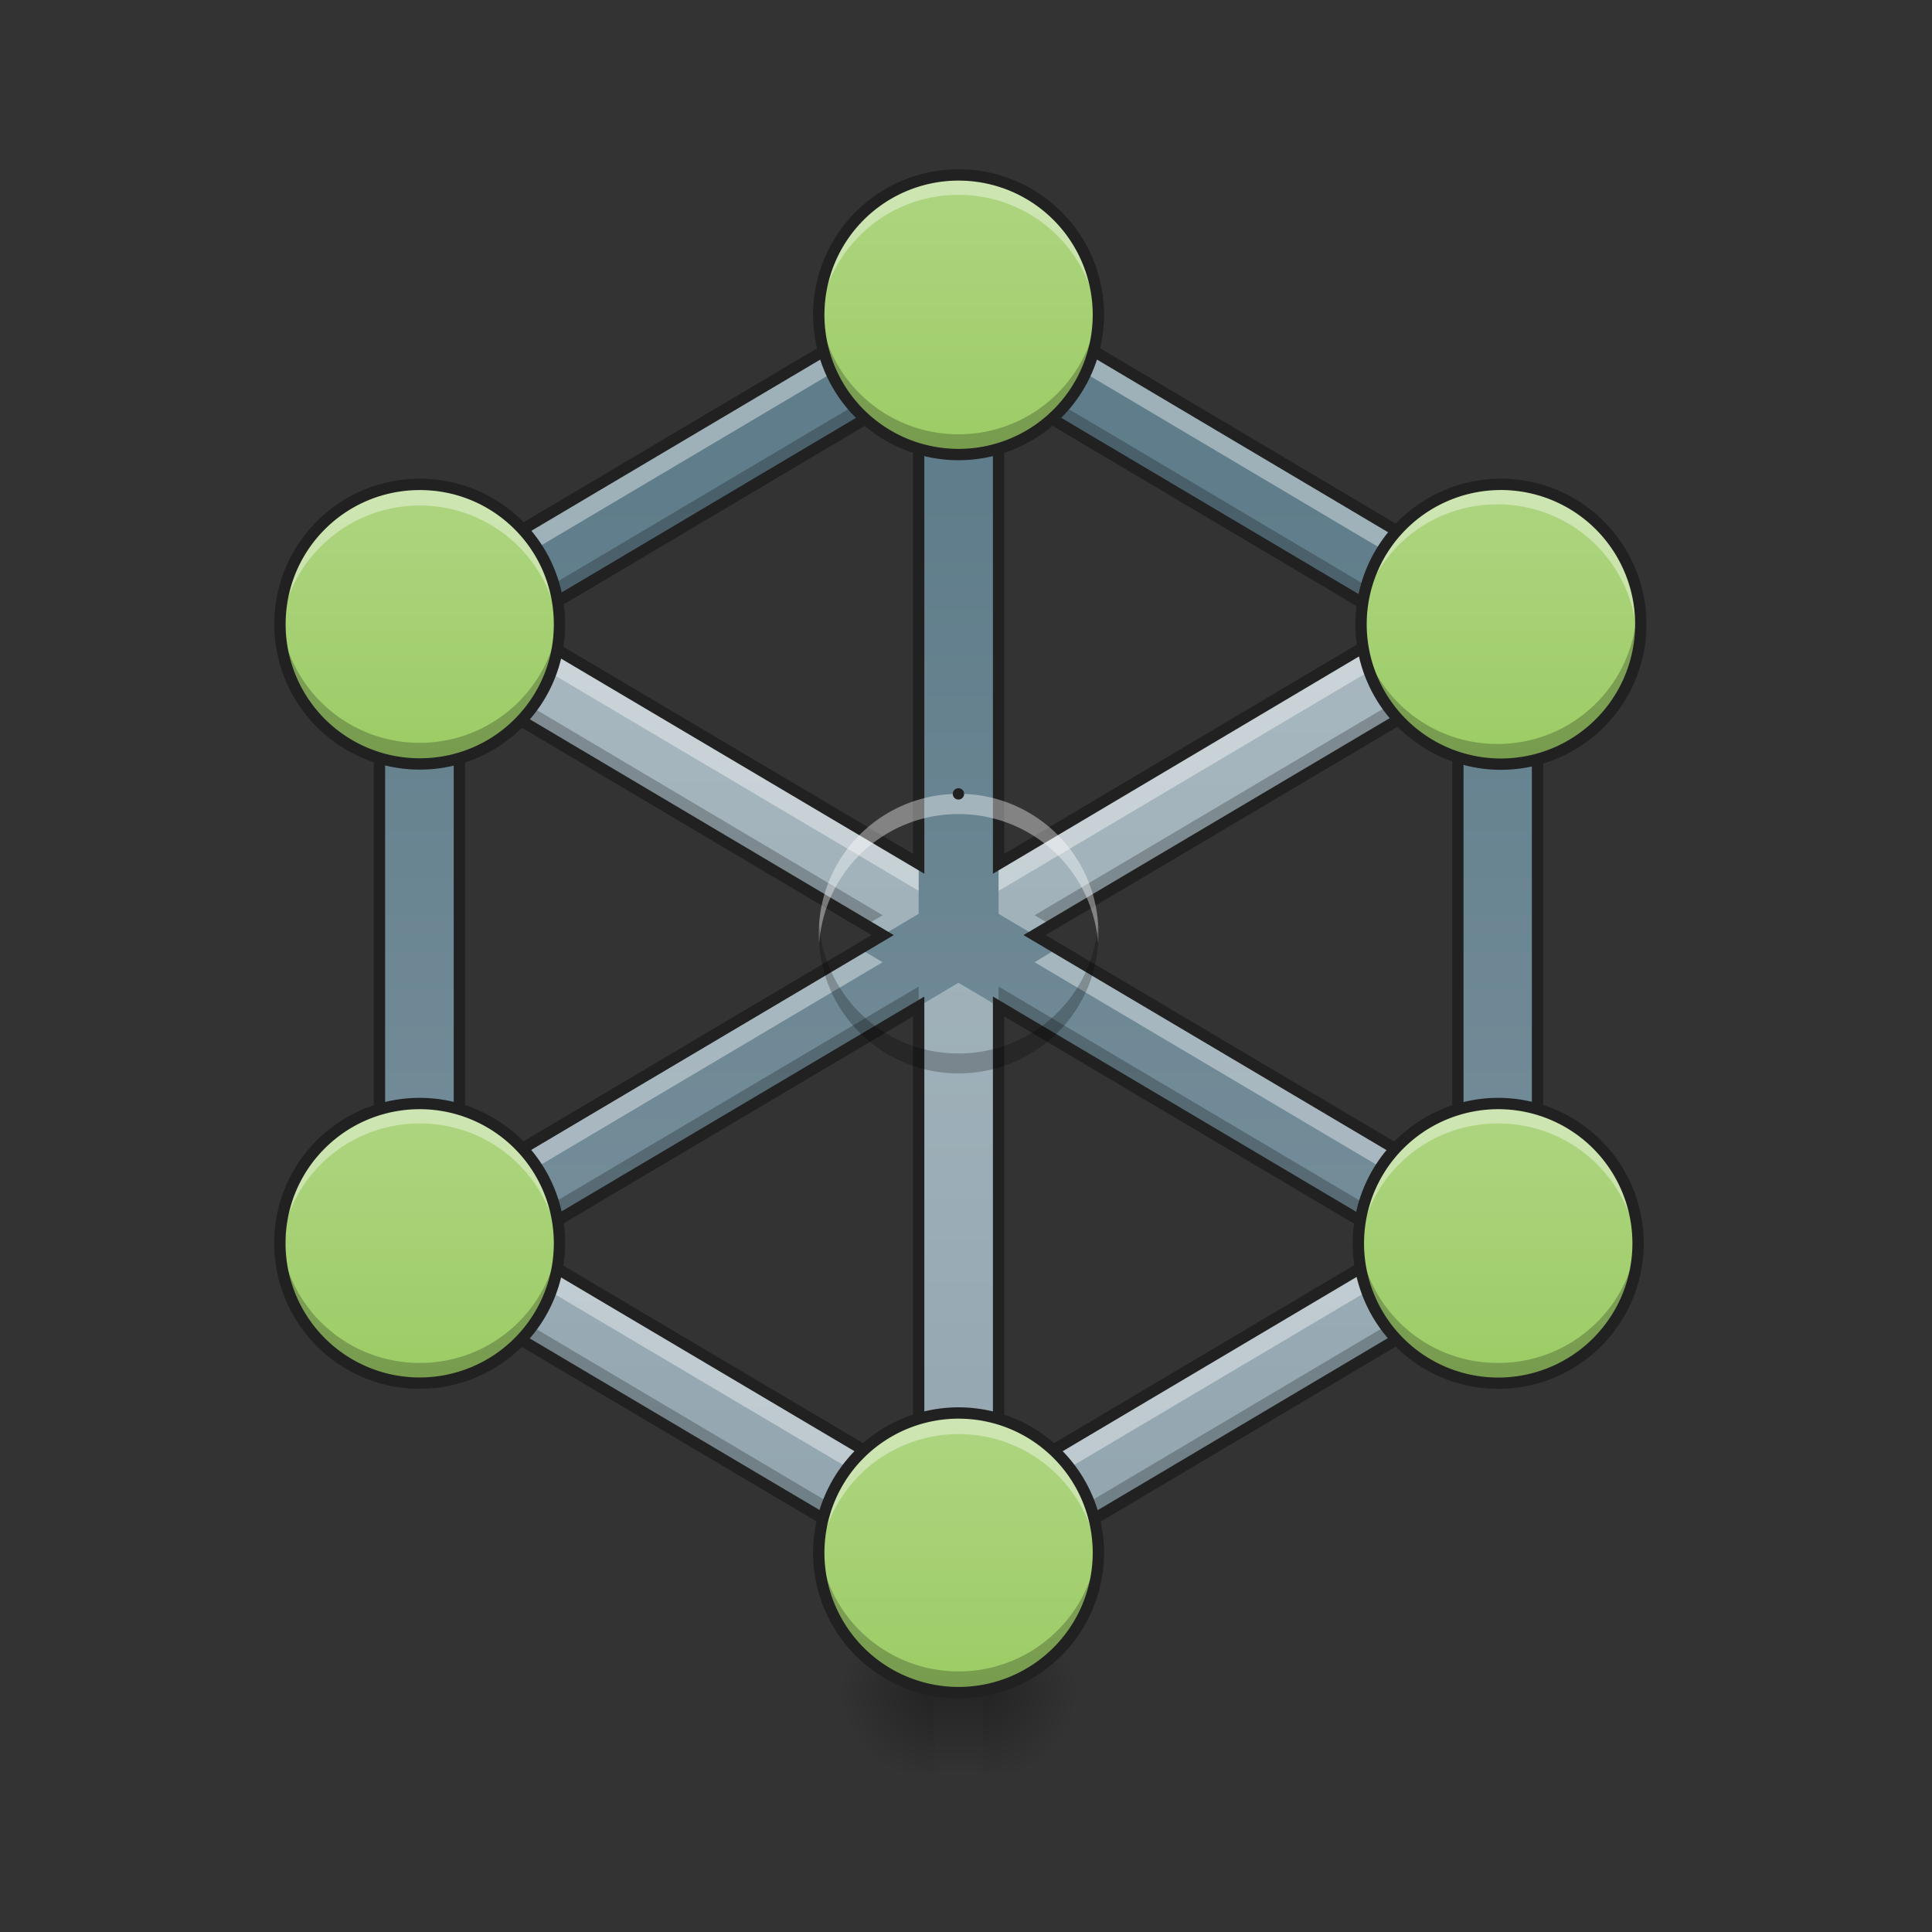 <svg xmlns="http://www.w3.org/2000/svg" width="22" height="22"><rect width="100%" height="100%" fill="#333333" stroke="none"/><defs><linearGradient id="a" gradientUnits="userSpaceOnUse" x1="960" y1="1695.118" x2="960" y2="295.118" gradientTransform="rotate(.24) scale(.011)"><stop offset="0" stop-color="#90a4ae"/><stop offset="1" stop-color="#b0bec5"/></linearGradient><linearGradient id="b" gradientUnits="userSpaceOnUse" x1="116.417" y1="148.833" x2="116.417" y2="-84" gradientTransform="matrix(.043 0 0 .043 12.279 9.24)"><stop offset="0" stop-color="#78909c"/><stop offset="1" stop-color="#607d8b"/></linearGradient><radialGradient id="c" gradientUnits="userSpaceOnUse" cx="450.909" cy="189.579" fx="450.909" fy="189.579" r="21.167" gradientTransform="matrix(0 -.054 -.058 0 22.05 43.722)"><stop offset="0" stop-opacity=".314"/><stop offset=".222" stop-opacity=".275"/><stop offset="1" stop-opacity="0"/></radialGradient><radialGradient id="d" gradientUnits="userSpaceOnUse" cx="450.909" cy="189.579" fx="450.909" fy="189.579" r="21.167" gradientTransform="matrix(0 .054 .058 0 -.22 -5.175)"><stop offset="0" stop-opacity=".314"/><stop offset=".222" stop-opacity=".275"/><stop offset="1" stop-opacity="0"/></radialGradient><radialGradient id="e" gradientUnits="userSpaceOnUse" cx="450.909" cy="189.579" fx="450.909" fy="189.579" r="21.167" gradientTransform="matrix(0 -.054 .058 0 -.22 43.722)"><stop offset="0" stop-opacity=".314"/><stop offset=".222" stop-opacity=".275"/><stop offset="1" stop-opacity="0"/></radialGradient><radialGradient id="f" gradientUnits="userSpaceOnUse" cx="450.909" cy="189.579" fx="450.909" fy="189.579" r="21.167" gradientTransform="matrix(0 .054 -.058 0 22.05 -5.175)"><stop offset="0" stop-opacity=".314"/><stop offset=".222" stop-opacity=".275"/><stop offset="1" stop-opacity="0"/></radialGradient><linearGradient id="g" gradientUnits="userSpaceOnUse" x1="255.323" y1="233.5" x2="255.323" y2="254.667" gradientTransform="matrix(.006 0 0 .043 9.508 9.24)"><stop offset="0" stop-opacity=".275"/><stop offset="1" stop-opacity="0"/></linearGradient><linearGradient id="h" gradientUnits="userSpaceOnUse" x1="254" y1="-94.583" x2="254" y2="-168.667" gradientTransform="matrix(.043 0 0 .043 0 9.24)"><stop offset="0" stop-color="#9ccc65"/><stop offset="1" stop-color="#aed581"/></linearGradient><linearGradient id="i" gradientUnits="userSpaceOnUse" x1="254" y1="-94.583" x2="254" y2="-168.667" gradientTransform="matrix(.043 0 0 .043 -6.136 12.764)"><stop offset="0" stop-color="#9ccc65"/><stop offset="1" stop-color="#aed581"/></linearGradient><linearGradient id="j" gradientUnits="userSpaceOnUse" x1="254" y1="-94.583" x2="254" y2="-168.667" gradientTransform="matrix(.043 0 0 .043 6.136 12.764)"><stop offset="0" stop-color="#9ccc65"/><stop offset="1" stop-color="#aed581"/></linearGradient><linearGradient id="k" gradientUnits="userSpaceOnUse" x1="254" y1="-94.583" x2="254" y2="-168.667" gradientTransform="matrix(.043 0 0 .043 0 16.289)"><stop offset="0" stop-color="#9ccc65"/><stop offset="1" stop-color="#aed581"/></linearGradient><linearGradient id="l" gradientUnits="userSpaceOnUse" x1="254" y1="-94.583" x2="254" y2="-168.667" gradientTransform="matrix(.043 0 0 .043 -6.136 19.813)"><stop offset="0" stop-color="#9ccc65"/><stop offset="1" stop-color="#aed581"/></linearGradient><linearGradient id="m" gradientUnits="userSpaceOnUse" x1="254" y1="-94.583" x2="254" y2="-168.667" gradientTransform="matrix(.043 0 0 .043 6.144 19.813)"><stop offset="0" stop-color="#9ccc65"/><stop offset="1" stop-color="#aed581"/></linearGradient><linearGradient id="n" gradientUnits="userSpaceOnUse" x1="254" y1="-94.583" x2="254" y2="-168.667" gradientTransform="matrix(.043 0 0 .043 0 23.338)"><stop offset="0" stop-color="#9ccc65"/><stop offset="1" stop-color="#aed581"/></linearGradient></defs><path d="M5.008 6.602l-.465.78 5.918 3.509v5.992l-5.453-3.23-.465.78 6.828 4.044v-.536l5.914-3.507-.46-.782-5.454 3.23v-5.991l5.914-3.508-.46-.781-5.91 3.503zm0 0" fill="url(#a)"/><path d="M11.371 2.816L4.543 6.863l.078.13h-.3v7.277h.437l.25.421 5.906-3.5 5.91 3.5.25-.421h.434V6.992h-.301l.078-.129-5.914-3.508zm-.91 1.594v5.996l-5.23 3.098V7.512zm.91 0l5.23 3.102v5.992l-5.23-3.098zm0 0" fill="url(#b)"/><path d="M10.46 4.184L5.884 6.898l.191.114 4.387-2.602zm.911 0v.226l4.383 2.602.191-.114zm-6.14 3.378v.227l4.628 2.746.192-.113zm11.37.004l-4.82 2.856.192.113 4.629-2.742zm-5.23 3.668v.227l4.383 2.598.191-.114zm-.91 0l-4.578 2.711.191.114 4.387-2.598zm-6.14 2.809v.227h.32l-.098.164 6.828 4.043v-.223l-6.828-4.047.098-.164zm12.87 0l.094.164-5.914 3.508v.226l5.914-3.507-.094-.164h.317v-.227zm0 0" fill-opacity=".235"/><path d="M11.371 2.816L4.543 6.863l.078.13h-.3V7.3h.3l-.078-.13 6.828-4.046zm0 .54v.308l5.914 3.508-.078.129h.3v-.309h-.3l.078-.129zm4.316 3.921l-4.316 2.559v.309l4.574-2.711zm-9.542 0l-.262.157 4.578 2.71v-.308zm5.894 3.524l-.258.156 4.82 2.855v-.308zm-2.25 0L5.23 13.504v.309l4.82-2.856zm5.899 3.527l-4.317 2.555v.308l4.574-2.71zm-9.543 0l-.262.152 4.578 2.711v-.308zm0 0" fill="#fff" fill-opacity=".392"/><path d="M11.371 2.816L4.543 6.863l.078.13h-.3v7.277h.32l-.098.164 6.828 4.043v-.536l5.914-3.507-.094-.164h.317V6.992h-.301l.078-.129-5.914-3.508zm-.91 1.594v5.426L5.883 7.125zm.91 0l4.574 2.711-4.574 2.715zm-6.14 3.38l4.82 2.858-4.82 2.856zm11.37.003v5.71l-4.82-2.855zm-5.23 3.668l4.574 2.71-4.574 2.712zm-.91 0v5.422l-4.578-2.711zm0 0" fill="none" stroke-width=".129" stroke="#212121"/><path d="M11.188 19.273h1.093v-.91h-1.094zm0 0" fill="url(#c)"/><path d="M10.64 19.273H9.55v.91h1.09zm0 0" fill="url(#d)"/><path d="M10.64 19.273H9.55v-.91h1.09zm0 0" fill="url(#e)"/><path d="M11.188 19.273h1.093v.91h-1.094zm0 0" fill="url(#f)"/><path d="M10.64 19.047h.547v1.137h-.546zm0 0" fill="url(#g)"/><path d="M10.914 1.992a1.592 1.592 0 1 1 .003 3.184 1.592 1.592 0 0 1-.003-3.184zm0 0" fill="url(#h)"/><path d="M10.914 1.992a1.586 1.586 0 0 0-1.586 1.703 1.586 1.586 0 0 1 1.586-1.476 1.59 1.59 0 0 1 1.59 1.476c0-.035.004-.074.004-.113 0-.883-.711-1.59-1.594-1.59zm0 0" fill="#fff" fill-opacity=".392"/><path d="M10.914 5.176a1.59 1.59 0 0 1-1.59-1.594c0-.039 0-.074.004-.113a1.586 1.586 0 0 0 1.586 1.476 1.59 1.59 0 0 0 1.59-1.476c0 .039.004.074.004.113a1.59 1.59 0 0 1-1.594 1.594zm0 0" fill-opacity=".235"/><path d="M10.914 1.992a1.592 1.592 0 1 1 .003 3.184 1.592 1.592 0 0 1-.003-3.184zm0 0" fill="none" stroke-width=".129" stroke-linecap="round" stroke-linejoin="round" stroke="#212121"/><path d="M4.781 5.516c.88 0 1.59.71 1.59 1.593 0 .88-.71 1.59-1.59 1.59a1.59 1.59 0 0 1-1.593-1.59c0-.882.71-1.593 1.593-1.593zm0 0" fill="url(#i)"/><path d="M4.781 5.516a1.59 1.59 0 0 0-1.59 1.707 1.593 1.593 0 0 1 3.176 0c.004-.04.004-.078.004-.114a1.59 1.59 0 0 0-1.59-1.593zm0 0" fill="#fff" fill-opacity=".392"/><path d="M4.781 8.7a1.59 1.59 0 0 1-1.593-1.59c0-.04 0-.079.003-.118a1.593 1.593 0 0 0 3.176 0c.004.04.004.078.004.117 0 .88-.71 1.59-1.59 1.59zm0 0" fill-opacity=".235"/><path d="M4.781 5.516c.88 0 1.59.71 1.59 1.593 0 .88-.71 1.59-1.59 1.59a1.59 1.59 0 0 1-1.593-1.59c0-.882.71-1.593 1.593-1.593zm0 0" fill="none" stroke-width=".129" stroke-linecap="round" stroke-linejoin="round" stroke="#212121"/><path d="M17.05 5.516a1.593 1.593 0 1 1 .002 3.185 1.593 1.593 0 0 1-.001-3.185zm0 0" fill="url(#j)"/><path d="M17.05 5.516a1.587 1.587 0 0 0-1.585 1.707 1.586 1.586 0 0 1 1.586-1.48c.844 0 1.531.652 1.586 1.48.004-.04.008-.078.008-.114a1.59 1.59 0 0 0-1.594-1.593zm0 0" fill="#fff" fill-opacity=".392"/><path d="M17.05 8.7c-.882 0-1.59-.712-1.59-1.59 0-.04 0-.079.005-.118.055.828.742 1.48 1.586 1.48.844 0 1.531-.652 1.586-1.48.004.04.008.078.008.117 0 .88-.711 1.59-1.594 1.59zm0 0" fill-opacity=".235"/><path d="M17.05 5.516a1.593 1.593 0 1 1 .002 3.185 1.593 1.593 0 0 1-.001-3.185zm0 0" fill="none" stroke-width=".129" stroke-linecap="round" stroke-linejoin="round" stroke="#212121"/><path d="M10.914 9.04a1.592 1.592 0 1 1 0 0zm0 0" fill="url(#k)"/><path d="M10.914 9.04a1.59 1.59 0 0 0-1.586 1.706 1.586 1.586 0 0 1 1.586-1.476 1.59 1.59 0 0 1 1.59 1.476c0-.039.004-.074.004-.113a1.59 1.59 0 0 0-1.594-1.594zm0 0" fill="#fff" fill-opacity=".392"/><path d="M10.914 12.223c-.879 0-1.59-.707-1.59-1.59 0-.04 0-.078.004-.113a1.586 1.586 0 0 0 1.586 1.476 1.59 1.59 0 0 0 1.59-1.476c0 .035.004.074.004.113 0 .883-.711 1.59-1.594 1.59zm0 0" fill-opacity=".235"/><path d="M10.914 9.04a1.592 1.592 0 1 1 0 0zm0 0" fill="none" stroke-width=".129" stroke-linecap="round" stroke-linejoin="round" stroke="#212121"/><path d="M4.781 12.566a1.592 1.592 0 1 1-1.594 1.59c0-.879.711-1.59 1.594-1.59zm0 0" fill="url(#l)"/><path d="M4.781 12.566a1.587 1.587 0 0 0-1.59 1.704 1.59 1.59 0 0 1 1.59-1.477c.84 0 1.528.648 1.586 1.477.004-.036.004-.075.004-.114 0-.883-.71-1.59-1.59-1.59zm0 0" fill="#fff" fill-opacity=".392"/><path d="M4.781 15.75a1.59 1.59 0 0 1-1.593-1.594c0-.039 0-.074.003-.113a1.59 1.59 0 0 0 1.59 1.477c.84 0 1.528-.649 1.586-1.477a1.59 1.59 0 0 1-1.586 1.707zm0 0" fill-opacity=".235"/><path d="M4.781 12.566a1.592 1.592 0 1 1-1.594 1.59c0-.879.711-1.59 1.594-1.59zm0 0" fill="none" stroke-width=".129" stroke-linecap="round" stroke-linejoin="round" stroke="#212121"/><path d="M17.059 12.566a1.592 1.592 0 1 1 .003 3.185 1.592 1.592 0 0 1-.003-3.185zm0 0" fill="url(#m)"/><path d="M17.059 12.566a1.584 1.584 0 0 0-1.586 1.704 1.583 1.583 0 0 1 1.586-1.477 1.59 1.59 0 0 1 1.59 1.477c0-.036.003-.075.003-.114 0-.883-.71-1.59-1.593-1.59zm0 0" fill="#fff" fill-opacity=".392"/><path d="M17.059 15.75c-.883 0-1.59-.71-1.59-1.594 0-.039 0-.074.004-.113a1.583 1.583 0 0 0 1.586 1.477 1.59 1.59 0 0 0 1.59-1.477c0 .039.003.074.003.113a1.59 1.59 0 0 1-1.593 1.594zm0 0" fill-opacity=".235"/><path d="M17.059 12.566a1.592 1.592 0 1 1 .003 3.185 1.592 1.592 0 0 1-.003-3.185zm0 0" fill="none" stroke-width=".129" stroke-linecap="round" stroke-linejoin="round" stroke="#212121"/><path d="M10.914 16.09a1.592 1.592 0 1 1 .003 3.184 1.592 1.592 0 0 1-.003-3.184zm0 0" fill="url(#n)"/><path d="M10.914 16.09a1.589 1.589 0 0 0-1.586 1.707 1.593 1.593 0 0 1 3.176 0c0-.04.004-.078.004-.117 0-.88-.711-1.59-1.594-1.59zm0 0" fill="#fff" fill-opacity=".392"/><path d="M10.914 19.273a1.59 1.59 0 0 1-1.59-1.593c0-.035 0-.075.004-.114a1.593 1.593 0 0 0 3.176 0c0 .04.004.079.004.114a1.59 1.59 0 0 1-1.594 1.593zm0 0" fill-opacity=".235"/><path d="M10.914 16.09a1.592 1.592 0 1 1 .003 3.184 1.592 1.592 0 0 1-.003-3.184zm0 0" fill="none" stroke-width=".129" stroke-linecap="round" stroke-linejoin="round" stroke="#212121"/></svg>
